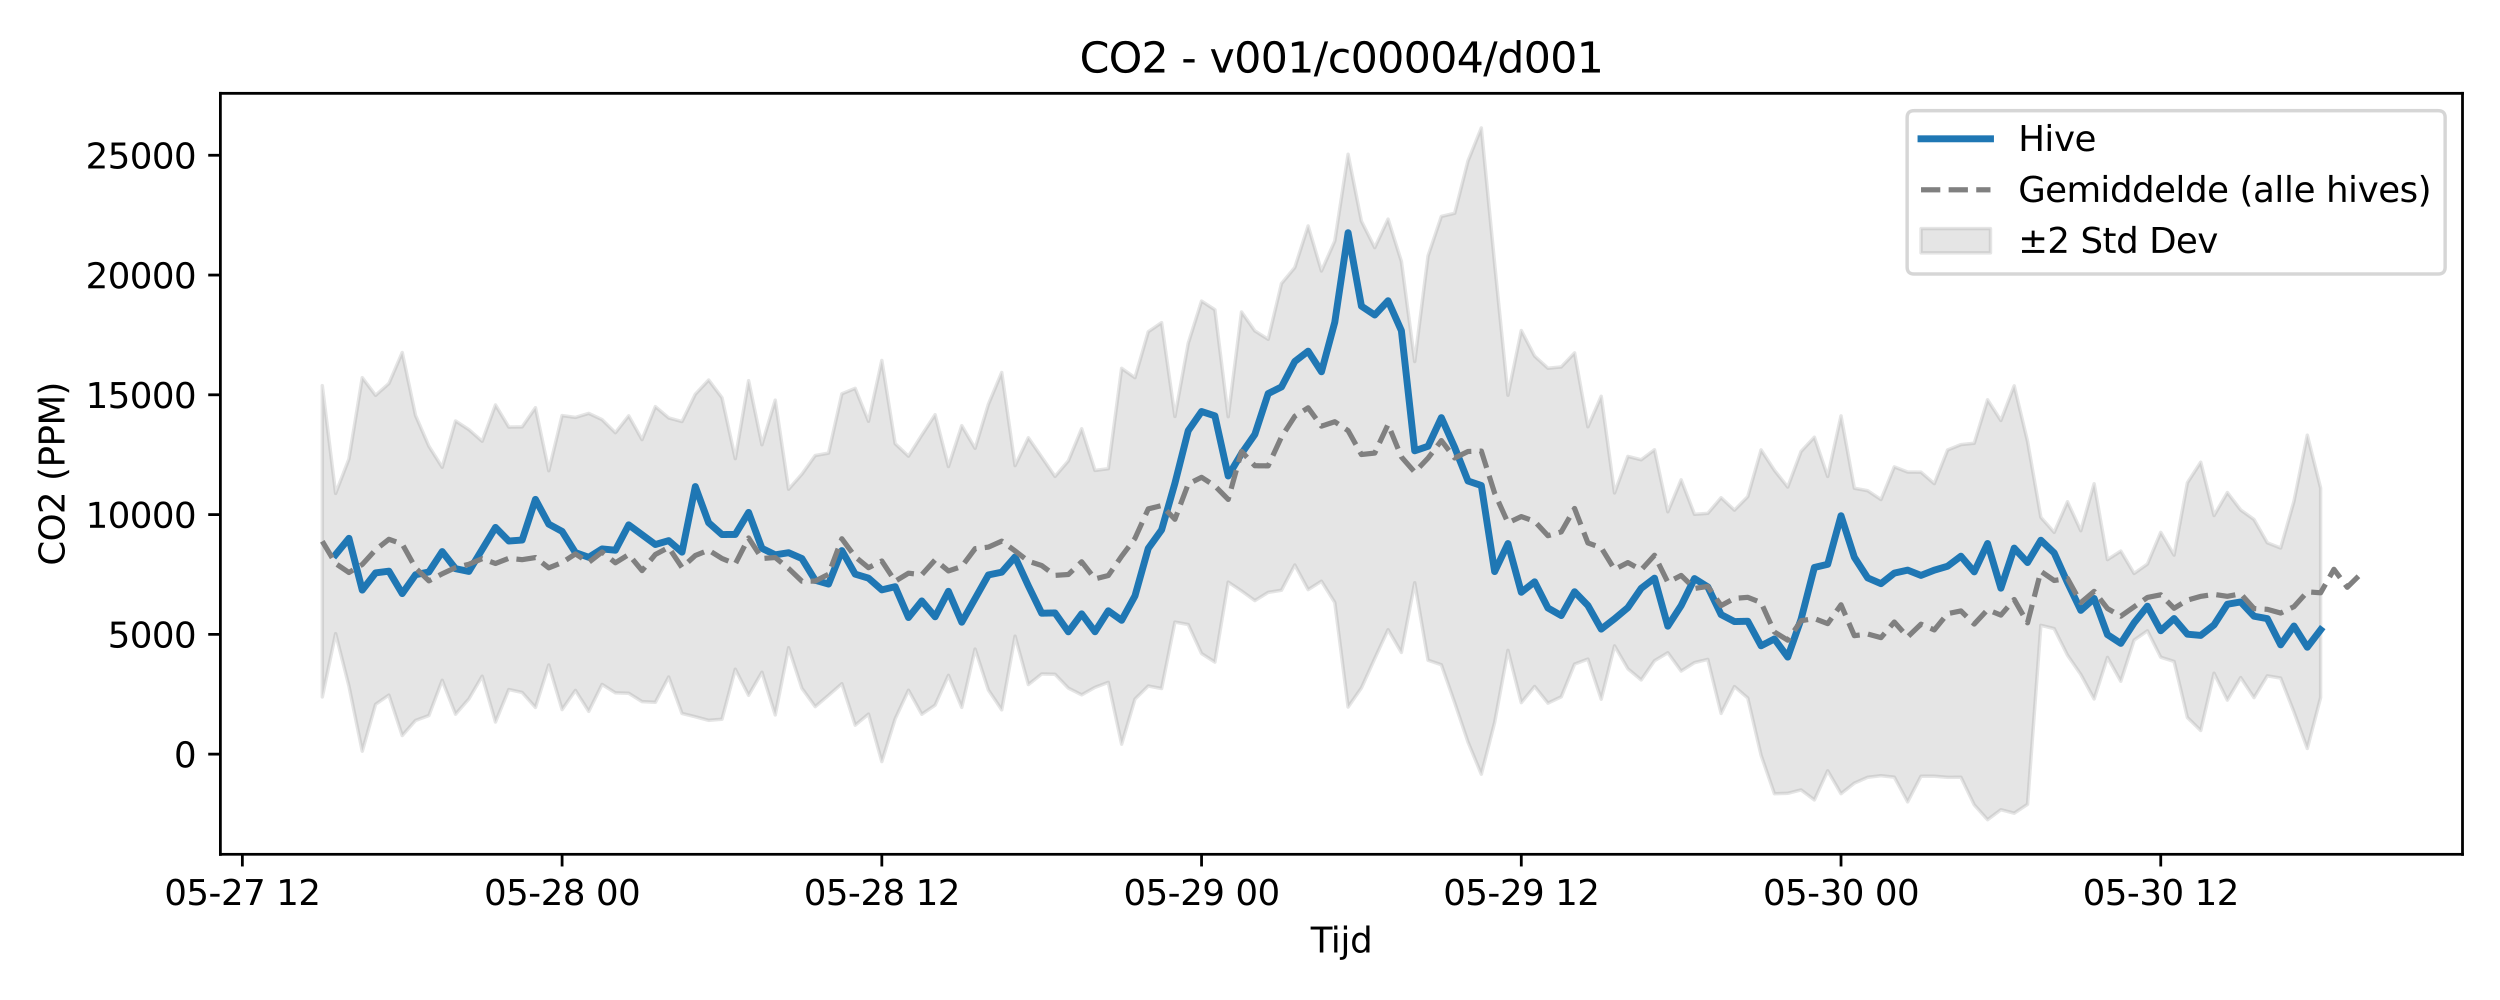 <?xml version="1.0" encoding="utf-8" standalone="no"?>
<!DOCTYPE svg PUBLIC "-//W3C//DTD SVG 1.1//EN"
  "http://www.w3.org/Graphics/SVG/1.1/DTD/svg11.dtd">
<svg xmlns:xlink="http://www.w3.org/1999/xlink" width="720pt" height="288pt" viewBox="0 0 720 288" xmlns="http://www.w3.org/2000/svg" version="1.1">
 <defs>
  <style type="text/css">*{stroke-linejoin: round; stroke-linecap: butt}</style>
 </defs>
 <g id="figure_1">
  <g id="patch_1">
   <path d="M 0 288 
L 720 288 
L 720 0 
L 0 0 
z
" style="fill: #ffffff"/>
  </g>
  <g id="axes_1">
   <g id="patch_2">
    <path d="M 63.47 246.04 
L 709.2 246.04 
L 709.2 26.88 
L 63.47 26.88 
z
" style="fill: #ffffff"/>
   </g>
   <g id="FillBetweenPolyCollection_1">
    <defs>
     <path id="mbda0137ec2" d="M 92.821 -176.941 
L 92.821 -87.275 
L 96.658 -105.51 
L 100.495 -90.403 
L 104.332 -71.643 
L 108.168 -85.163 
L 112.005 -87.814 
L 115.842 -76.16 
L 119.679 -80.512 
L 123.516 -81.92 
L 127.352 -92.075 
L 131.189 -82.303 
L 135.026 -86.691 
L 138.863 -93.255 
L 142.699 -80.054 
L 146.536 -89.413 
L 150.373 -88.574 
L 154.21 -84.257 
L 158.047 -96.491 
L 161.883 -83.636 
L 165.72 -89.158 
L 169.557 -83.122 
L 173.394 -90.887 
L 177.231 -88.459 
L 181.067 -88.336 
L 184.904 -85.933 
L 188.741 -85.735 
L 192.578 -93.025 
L 196.414 -82.522 
L 200.251 -81.572 
L 204.088 -80.542 
L 207.925 -80.86 
L 211.762 -95.266 
L 215.598 -87.75 
L 219.435 -94.392 
L 223.272 -82.097 
L 227.109 -101.468 
L 230.945 -89.774 
L 234.782 -84.482 
L 238.619 -87.746 
L 242.456 -91.086 
L 246.293 -79.145 
L 250.129 -82.337 
L 253.966 -68.655 
L 257.803 -80.962 
L 261.64 -89.22 
L 265.476 -82.293 
L 269.313 -84.921 
L 273.15 -93.505 
L 276.987 -84.273 
L 280.824 -101.074 
L 284.66 -89.276 
L 288.497 -83.564 
L 292.334 -104.78 
L 296.171 -90.838 
L 300.007 -93.892 
L 303.844 -93.806 
L 307.681 -89.826 
L 311.518 -87.878 
L 315.355 -90.039 
L 319.191 -91.478 
L 323.028 -73.668 
L 326.865 -86.646 
L 330.702 -90.429 
L 334.538 -89.703 
L 338.375 -108.83 
L 342.212 -108.127 
L 346.049 -99.779 
L 349.886 -97.308 
L 353.722 -120.349 
L 357.559 -117.797 
L 361.396 -115.026 
L 365.233 -117.391 
L 369.069 -118.006 
L 372.906 -125.286 
L 376.743 -118.177 
L 380.58 -120.606 
L 384.417 -114.481 
L 388.253 -84.374 
L 392.09 -89.886 
L 395.927 -98.35 
L 399.764 -106.651 
L 403.601 -100.09 
L 407.437 -120.166 
L 411.274 -97.854 
L 415.111 -96.553 
L 418.948 -85.632 
L 422.784 -74.285 
L 426.621 -65.027 
L 430.458 -79.937 
L 434.295 -100.691 
L 438.132 -85.635 
L 441.968 -90.291 
L 445.805 -85.49 
L 449.642 -87.32 
L 453.479 -96.737 
L 457.315 -98.18 
L 461.152 -86.622 
L 464.989 -101.986 
L 468.826 -95.393 
L 472.663 -92.169 
L 476.499 -97.705 
L 480.336 -100.004 
L 484.173 -94.734 
L 488.01 -97.163 
L 491.846 -98.092 
L 495.683 -82.525 
L 499.52 -90.267 
L 503.357 -86.967 
L 507.194 -70.481 
L 511.03 -59.406 
L 514.867 -59.525 
L 518.704 -60.497 
L 522.541 -57.615 
L 526.377 -66.007 
L 530.214 -59.417 
L 534.051 -62.459 
L 537.888 -64.135 
L 541.725 -64.594 
L 545.561 -64.177 
L 549.398 -57.051 
L 553.235 -64.443 
L 557.072 -64.452 
L 560.908 -64.127 
L 564.745 -64.149 
L 568.582 -56.203 
L 572.419 -51.922 
L 576.256 -54.794 
L 580.092 -53.799 
L 583.929 -56.361 
L 587.766 -107.906 
L 591.603 -106.959 
L 595.439 -99.304 
L 599.276 -93.74 
L 603.113 -86.692 
L 606.95 -98.661 
L 610.787 -91.793 
L 614.623 -103.652 
L 618.46 -106.322 
L 622.297 -98.715 
L 626.134 -97.503 
L 629.971 -81.356 
L 633.807 -77.61 
L 637.644 -94.112 
L 641.481 -86.357 
L 645.318 -92.85 
L 649.154 -87.078 
L 652.991 -93.35 
L 656.828 -92.723 
L 660.665 -82.933 
L 664.502 -72.431 
L 668.338 -87.108 
L 668.338 -147.447 
L 668.338 -147.447 
L 664.502 -162.676 
L 660.665 -143.643 
L 656.828 -130.168 
L 652.991 -131.678 
L 649.154 -138.391 
L 645.318 -141.133 
L 641.481 -146.148 
L 637.644 -139.531 
L 633.807 -154.888 
L 629.971 -148.974 
L 626.134 -128.125 
L 622.297 -134.684 
L 618.46 -125.558 
L 614.623 -122.845 
L 610.787 -129.293 
L 606.95 -126.823 
L 603.113 -148.682 
L 599.276 -135.148 
L 595.439 -143.497 
L 591.603 -134.683 
L 587.766 -139.021 
L 583.929 -160.903 
L 580.092 -176.876 
L 576.256 -166.902 
L 572.419 -172.873 
L 568.582 -160.347 
L 564.745 -159.955 
L 560.908 -158.41 
L 557.072 -148.711 
L 553.235 -152.026 
L 549.398 -152.055 
L 545.561 -153.537 
L 541.725 -144.127 
L 537.888 -146.681 
L 534.051 -147.389 
L 530.214 -168.235 
L 526.377 -150.776 
L 522.541 -162.093 
L 518.704 -157.973 
L 514.867 -147.731 
L 511.03 -152.562 
L 507.194 -158.439 
L 503.357 -144.974 
L 499.52 -141.083 
L 495.683 -144.662 
L 491.846 -140.156 
L 488.01 -139.879 
L 484.173 -149.811 
L 480.336 -140.603 
L 476.499 -158.47 
L 472.663 -155.591 
L 468.826 -156.562 
L 464.989 -146.027 
L 461.152 -173.881 
L 457.315 -165.091 
L 453.479 -186.372 
L 449.642 -182.324 
L 445.805 -181.946 
L 441.968 -185.448 
L 438.132 -192.817 
L 434.295 -174.161 
L 430.458 -211.994 
L 426.621 -251.158 
L 422.784 -241.659 
L 418.948 -226.576 
L 415.111 -225.674 
L 411.274 -214.27 
L 407.437 -183.875 
L 403.601 -212.72 
L 399.764 -224.896 
L 395.927 -216.681 
L 392.09 -224.309 
L 388.253 -243.581 
L 384.417 -218.604 
L 380.58 -209.944 
L 376.743 -222.93 
L 372.906 -210.961 
L 369.069 -206.342 
L 365.233 -190.277 
L 361.396 -192.708 
L 357.559 -198.16 
L 353.722 -167.988 
L 349.886 -198.791 
L 346.049 -201.286 
L 342.212 -189.135 
L 338.375 -168.059 
L 334.538 -195.089 
L 330.702 -192.456 
L 326.865 -179.232 
L 323.028 -181.929 
L 319.191 -153.019 
L 315.355 -152.514 
L 311.518 -164.525 
L 307.681 -155.266 
L 303.844 -150.782 
L 300.007 -156.369 
L 296.171 -161.914 
L 292.334 -153.906 
L 288.497 -180.736 
L 284.66 -171.581 
L 280.824 -158.885 
L 276.987 -165.414 
L 273.15 -153.637 
L 269.313 -168.578 
L 265.476 -162.686 
L 261.64 -156.619 
L 257.803 -160.232 
L 253.966 -184.198 
L 250.129 -166.667 
L 246.293 -176.168 
L 242.456 -174.583 
L 238.619 -157.499 
L 234.782 -156.815 
L 230.945 -151.448 
L 227.109 -147.101 
L 223.272 -172.763 
L 219.435 -159.914 
L 215.598 -178.372 
L 211.762 -155.908 
L 207.925 -173.463 
L 204.088 -178.563 
L 200.251 -174.466 
L 196.414 -166.594 
L 192.578 -167.642 
L 188.741 -170.896 
L 184.904 -161.393 
L 181.067 -168.244 
L 177.231 -163.375 
L 173.394 -167.155 
L 169.557 -168.951 
L 165.72 -167.784 
L 161.883 -168.322 
L 158.047 -152.422 
L 154.21 -170.592 
L 150.373 -165.057 
L 146.536 -165.006 
L 142.699 -171.385 
L 138.863 -160.921 
L 135.026 -164.283 
L 131.189 -166.768 
L 127.352 -153.421 
L 123.516 -159.505 
L 119.679 -168.348 
L 115.842 -186.48 
L 112.005 -177.559 
L 108.168 -174.149 
L 104.332 -179.235 
L 100.495 -155.828 
L 96.658 -145.895 
L 92.821 -176.941 
z
" style="stroke: #808080; stroke-opacity: 0.2"/>
    </defs>
    <g clip-path="url(#pc510d9b8bc)">
     <use xlink:href="#mbda0137ec2" x="0" y="288" style="fill: #808080; fill-opacity: 0.2; stroke: #808080; stroke-opacity: 0.2"/>
    </g>
   </g>
   <g id="matplotlib.axis_1">
    <g id="xtick_1">
     <g id="line2d_1">
      <defs>
       <path id="m1e2cf3f520" d="M 0 0 
L 0 3.5 
" style="stroke: #000000; stroke-width: 0.8"/>
      </defs>
      <g>
       <use xlink:href="#m1e2cf3f520" x="69.801" y="246.04" style="stroke: #000000; stroke-width: 0.8"/>
      </g>
     </g>
     <g id="text_1">
      <!-- 05-27 12 -->
      <g transform="translate(47.32 260.638) scale(0.1 -0.1)">
       <defs>
        <path id="DejaVuSans-30" d="M 2034 4250 
Q 1547 4250 1301 3770 
Q 1056 3291 1056 2328 
Q 1056 1369 1301 889 
Q 1547 409 2034 409 
Q 2525 409 2770 889 
Q 3016 1369 3016 2328 
Q 3016 3291 2770 3770 
Q 2525 4250 2034 4250 
z
M 2034 4750 
Q 2819 4750 3233 4129 
Q 3647 3509 3647 2328 
Q 3647 1150 3233 529 
Q 2819 -91 2034 -91 
Q 1250 -91 836 529 
Q 422 1150 422 2328 
Q 422 3509 836 4129 
Q 1250 4750 2034 4750 
z
" transform="scale(0.016)"/>
        <path id="DejaVuSans-35" d="M 691 4666 
L 3169 4666 
L 3169 4134 
L 1269 4134 
L 1269 2991 
Q 1406 3038 1543 3061 
Q 1681 3084 1819 3084 
Q 2600 3084 3056 2656 
Q 3513 2228 3513 1497 
Q 3513 744 3044 326 
Q 2575 -91 1722 -91 
Q 1428 -91 1123 -41 
Q 819 9 494 109 
L 494 744 
Q 775 591 1075 516 
Q 1375 441 1709 441 
Q 2250 441 2565 725 
Q 2881 1009 2881 1497 
Q 2881 1984 2565 2268 
Q 2250 2553 1709 2553 
Q 1456 2553 1204 2497 
Q 953 2441 691 2322 
L 691 4666 
z
" transform="scale(0.016)"/>
        <path id="DejaVuSans-2d" d="M 313 2009 
L 1997 2009 
L 1997 1497 
L 313 1497 
L 313 2009 
z
" transform="scale(0.016)"/>
        <path id="DejaVuSans-32" d="M 1228 531 
L 3431 531 
L 3431 0 
L 469 0 
L 469 531 
Q 828 903 1448 1529 
Q 2069 2156 2228 2338 
Q 2531 2678 2651 2914 
Q 2772 3150 2772 3378 
Q 2772 3750 2511 3984 
Q 2250 4219 1831 4219 
Q 1534 4219 1204 4116 
Q 875 4013 500 3803 
L 500 4441 
Q 881 4594 1212 4672 
Q 1544 4750 1819 4750 
Q 2544 4750 2975 4387 
Q 3406 4025 3406 3419 
Q 3406 3131 3298 2873 
Q 3191 2616 2906 2266 
Q 2828 2175 2409 1742 
Q 1991 1309 1228 531 
z
" transform="scale(0.016)"/>
        <path id="DejaVuSans-37" d="M 525 4666 
L 3525 4666 
L 3525 4397 
L 1831 0 
L 1172 0 
L 2766 4134 
L 525 4134 
L 525 4666 
z
" transform="scale(0.016)"/>
        <path id="DejaVuSans-20" transform="scale(0.016)"/>
        <path id="DejaVuSans-31" d="M 794 531 
L 1825 531 
L 1825 4091 
L 703 3866 
L 703 4441 
L 1819 4666 
L 2450 4666 
L 2450 531 
L 3481 531 
L 3481 0 
L 794 0 
L 794 531 
z
" transform="scale(0.016)"/>
       </defs>
       <use xlink:href="#DejaVuSans-30"/>
       <use xlink:href="#DejaVuSans-35" transform="translate(63.623 0)"/>
       <use xlink:href="#DejaVuSans-2d" transform="translate(127.246 0)"/>
       <use xlink:href="#DejaVuSans-32" transform="translate(163.33 0)"/>
       <use xlink:href="#DejaVuSans-37" transform="translate(226.953 0)"/>
       <use xlink:href="#DejaVuSans-20" transform="translate(290.576 0)"/>
       <use xlink:href="#DejaVuSans-31" transform="translate(322.363 0)"/>
       <use xlink:href="#DejaVuSans-32" transform="translate(385.986 0)"/>
      </g>
     </g>
    </g>
    <g id="xtick_2">
     <g id="line2d_2">
      <g>
       <use xlink:href="#m1e2cf3f520" x="161.883" y="246.04" style="stroke: #000000; stroke-width: 0.8"/>
      </g>
     </g>
     <g id="text_2">
      <!-- 05-28 00 -->
      <g transform="translate(139.403 260.638) scale(0.1 -0.1)">
       <defs>
        <path id="DejaVuSans-38" d="M 2034 2216 
Q 1584 2216 1326 1975 
Q 1069 1734 1069 1313 
Q 1069 891 1326 650 
Q 1584 409 2034 409 
Q 2484 409 2743 651 
Q 3003 894 3003 1313 
Q 3003 1734 2745 1975 
Q 2488 2216 2034 2216 
z
M 1403 2484 
Q 997 2584 770 2862 
Q 544 3141 544 3541 
Q 544 4100 942 4425 
Q 1341 4750 2034 4750 
Q 2731 4750 3128 4425 
Q 3525 4100 3525 3541 
Q 3525 3141 3298 2862 
Q 3072 2584 2669 2484 
Q 3125 2378 3379 2068 
Q 3634 1759 3634 1313 
Q 3634 634 3220 271 
Q 2806 -91 2034 -91 
Q 1263 -91 848 271 
Q 434 634 434 1313 
Q 434 1759 690 2068 
Q 947 2378 1403 2484 
z
M 1172 3481 
Q 1172 3119 1398 2916 
Q 1625 2713 2034 2713 
Q 2441 2713 2670 2916 
Q 2900 3119 2900 3481 
Q 2900 3844 2670 4047 
Q 2441 4250 2034 4250 
Q 1625 4250 1398 4047 
Q 1172 3844 1172 3481 
z
" transform="scale(0.016)"/>
       </defs>
       <use xlink:href="#DejaVuSans-30"/>
       <use xlink:href="#DejaVuSans-35" transform="translate(63.623 0)"/>
       <use xlink:href="#DejaVuSans-2d" transform="translate(127.246 0)"/>
       <use xlink:href="#DejaVuSans-32" transform="translate(163.33 0)"/>
       <use xlink:href="#DejaVuSans-38" transform="translate(226.953 0)"/>
       <use xlink:href="#DejaVuSans-20" transform="translate(290.576 0)"/>
       <use xlink:href="#DejaVuSans-30" transform="translate(322.363 0)"/>
       <use xlink:href="#DejaVuSans-30" transform="translate(385.986 0)"/>
      </g>
     </g>
    </g>
    <g id="xtick_3">
     <g id="line2d_3">
      <g>
       <use xlink:href="#m1e2cf3f520" x="253.966" y="246.04" style="stroke: #000000; stroke-width: 0.8"/>
      </g>
     </g>
     <g id="text_3">
      <!-- 05-28 12 -->
      <g transform="translate(231.486 260.638) scale(0.1 -0.1)">
       <use xlink:href="#DejaVuSans-30"/>
       <use xlink:href="#DejaVuSans-35" transform="translate(63.623 0)"/>
       <use xlink:href="#DejaVuSans-2d" transform="translate(127.246 0)"/>
       <use xlink:href="#DejaVuSans-32" transform="translate(163.33 0)"/>
       <use xlink:href="#DejaVuSans-38" transform="translate(226.953 0)"/>
       <use xlink:href="#DejaVuSans-20" transform="translate(290.576 0)"/>
       <use xlink:href="#DejaVuSans-31" transform="translate(322.363 0)"/>
       <use xlink:href="#DejaVuSans-32" transform="translate(385.986 0)"/>
      </g>
     </g>
    </g>
    <g id="xtick_4">
     <g id="line2d_4">
      <g>
       <use xlink:href="#m1e2cf3f520" x="346.049" y="246.04" style="stroke: #000000; stroke-width: 0.8"/>
      </g>
     </g>
     <g id="text_4">
      <!-- 05-29 00 -->
      <g transform="translate(323.568 260.638) scale(0.1 -0.1)">
       <defs>
        <path id="DejaVuSans-39" d="M 703 97 
L 703 672 
Q 941 559 1184 500 
Q 1428 441 1663 441 
Q 2288 441 2617 861 
Q 2947 1281 2994 2138 
Q 2813 1869 2534 1725 
Q 2256 1581 1919 1581 
Q 1219 1581 811 2004 
Q 403 2428 403 3163 
Q 403 3881 828 4315 
Q 1253 4750 1959 4750 
Q 2769 4750 3195 4129 
Q 3622 3509 3622 2328 
Q 3622 1225 3098 567 
Q 2575 -91 1691 -91 
Q 1453 -91 1209 -44 
Q 966 3 703 97 
z
M 1959 2075 
Q 2384 2075 2632 2365 
Q 2881 2656 2881 3163 
Q 2881 3666 2632 3958 
Q 2384 4250 1959 4250 
Q 1534 4250 1286 3958 
Q 1038 3666 1038 3163 
Q 1038 2656 1286 2365 
Q 1534 2075 1959 2075 
z
" transform="scale(0.016)"/>
       </defs>
       <use xlink:href="#DejaVuSans-30"/>
       <use xlink:href="#DejaVuSans-35" transform="translate(63.623 0)"/>
       <use xlink:href="#DejaVuSans-2d" transform="translate(127.246 0)"/>
       <use xlink:href="#DejaVuSans-32" transform="translate(163.33 0)"/>
       <use xlink:href="#DejaVuSans-39" transform="translate(226.953 0)"/>
       <use xlink:href="#DejaVuSans-20" transform="translate(290.576 0)"/>
       <use xlink:href="#DejaVuSans-30" transform="translate(322.363 0)"/>
       <use xlink:href="#DejaVuSans-30" transform="translate(385.986 0)"/>
      </g>
     </g>
    </g>
    <g id="xtick_5">
     <g id="line2d_5">
      <g>
       <use xlink:href="#m1e2cf3f520" x="438.132" y="246.04" style="stroke: #000000; stroke-width: 0.8"/>
      </g>
     </g>
     <g id="text_5">
      <!-- 05-29 12 -->
      <g transform="translate(415.651 260.638) scale(0.1 -0.1)">
       <use xlink:href="#DejaVuSans-30"/>
       <use xlink:href="#DejaVuSans-35" transform="translate(63.623 0)"/>
       <use xlink:href="#DejaVuSans-2d" transform="translate(127.246 0)"/>
       <use xlink:href="#DejaVuSans-32" transform="translate(163.33 0)"/>
       <use xlink:href="#DejaVuSans-39" transform="translate(226.953 0)"/>
       <use xlink:href="#DejaVuSans-20" transform="translate(290.576 0)"/>
       <use xlink:href="#DejaVuSans-31" transform="translate(322.363 0)"/>
       <use xlink:href="#DejaVuSans-32" transform="translate(385.986 0)"/>
      </g>
     </g>
    </g>
    <g id="xtick_6">
     <g id="line2d_6">
      <g>
       <use xlink:href="#m1e2cf3f520" x="530.214" y="246.04" style="stroke: #000000; stroke-width: 0.8"/>
      </g>
     </g>
     <g id="text_6">
      <!-- 05-30 00 -->
      <g transform="translate(507.734 260.638) scale(0.1 -0.1)">
       <defs>
        <path id="DejaVuSans-33" d="M 2597 2516 
Q 3050 2419 3304 2112 
Q 3559 1806 3559 1356 
Q 3559 666 3084 287 
Q 2609 -91 1734 -91 
Q 1441 -91 1130 -33 
Q 819 25 488 141 
L 488 750 
Q 750 597 1062 519 
Q 1375 441 1716 441 
Q 2309 441 2620 675 
Q 2931 909 2931 1356 
Q 2931 1769 2642 2001 
Q 2353 2234 1838 2234 
L 1294 2234 
L 1294 2753 
L 1863 2753 
Q 2328 2753 2575 2939 
Q 2822 3125 2822 3475 
Q 2822 3834 2567 4026 
Q 2313 4219 1838 4219 
Q 1578 4219 1281 4162 
Q 984 4106 628 3988 
L 628 4550 
Q 988 4650 1302 4700 
Q 1616 4750 1894 4750 
Q 2613 4750 3031 4423 
Q 3450 4097 3450 3541 
Q 3450 3153 3228 2886 
Q 3006 2619 2597 2516 
z
" transform="scale(0.016)"/>
       </defs>
       <use xlink:href="#DejaVuSans-30"/>
       <use xlink:href="#DejaVuSans-35" transform="translate(63.623 0)"/>
       <use xlink:href="#DejaVuSans-2d" transform="translate(127.246 0)"/>
       <use xlink:href="#DejaVuSans-33" transform="translate(163.33 0)"/>
       <use xlink:href="#DejaVuSans-30" transform="translate(226.953 0)"/>
       <use xlink:href="#DejaVuSans-20" transform="translate(290.576 0)"/>
       <use xlink:href="#DejaVuSans-30" transform="translate(322.363 0)"/>
       <use xlink:href="#DejaVuSans-30" transform="translate(385.986 0)"/>
      </g>
     </g>
    </g>
    <g id="xtick_7">
     <g id="line2d_7">
      <g>
       <use xlink:href="#m1e2cf3f520" x="622.297" y="246.04" style="stroke: #000000; stroke-width: 0.8"/>
      </g>
     </g>
     <g id="text_7">
      <!-- 05-30 12 -->
      <g transform="translate(599.816 260.638) scale(0.1 -0.1)">
       <use xlink:href="#DejaVuSans-30"/>
       <use xlink:href="#DejaVuSans-35" transform="translate(63.623 0)"/>
       <use xlink:href="#DejaVuSans-2d" transform="translate(127.246 0)"/>
       <use xlink:href="#DejaVuSans-33" transform="translate(163.33 0)"/>
       <use xlink:href="#DejaVuSans-30" transform="translate(226.953 0)"/>
       <use xlink:href="#DejaVuSans-20" transform="translate(290.576 0)"/>
       <use xlink:href="#DejaVuSans-31" transform="translate(322.363 0)"/>
       <use xlink:href="#DejaVuSans-32" transform="translate(385.986 0)"/>
      </g>
     </g>
    </g>
    <g id="text_8">
     <!-- Tijd -->
     <g transform="translate(377.485 274.317) scale(0.1 -0.1)">
      <defs>
       <path id="DejaVuSans-54" d="M -19 4666 
L 3928 4666 
L 3928 4134 
L 2272 4134 
L 2272 0 
L 1638 0 
L 1638 4134 
L -19 4134 
L -19 4666 
z
" transform="scale(0.016)"/>
       <path id="DejaVuSans-69" d="M 603 3500 
L 1178 3500 
L 1178 0 
L 603 0 
L 603 3500 
z
M 603 4863 
L 1178 4863 
L 1178 4134 
L 603 4134 
L 603 4863 
z
" transform="scale(0.016)"/>
       <path id="DejaVuSans-6a" d="M 603 3500 
L 1178 3500 
L 1178 -63 
Q 1178 -731 923 -1031 
Q 669 -1331 103 -1331 
L -116 -1331 
L -116 -844 
L 38 -844 
Q 366 -844 484 -692 
Q 603 -541 603 -63 
L 603 3500 
z
M 603 4863 
L 1178 4863 
L 1178 4134 
L 603 4134 
L 603 4863 
z
" transform="scale(0.016)"/>
       <path id="DejaVuSans-64" d="M 2906 2969 
L 2906 4863 
L 3481 4863 
L 3481 0 
L 2906 0 
L 2906 525 
Q 2725 213 2448 61 
Q 2172 -91 1784 -91 
Q 1150 -91 751 415 
Q 353 922 353 1747 
Q 353 2572 751 3078 
Q 1150 3584 1784 3584 
Q 2172 3584 2448 3432 
Q 2725 3281 2906 2969 
z
M 947 1747 
Q 947 1113 1208 752 
Q 1469 391 1925 391 
Q 2381 391 2643 752 
Q 2906 1113 2906 1747 
Q 2906 2381 2643 2742 
Q 2381 3103 1925 3103 
Q 1469 3103 1208 2742 
Q 947 2381 947 1747 
z
" transform="scale(0.016)"/>
      </defs>
      <use xlink:href="#DejaVuSans-54"/>
      <use xlink:href="#DejaVuSans-69" transform="translate(57.959 0)"/>
      <use xlink:href="#DejaVuSans-6a" transform="translate(85.742 0)"/>
      <use xlink:href="#DejaVuSans-64" transform="translate(113.525 0)"/>
     </g>
    </g>
   </g>
   <g id="matplotlib.axis_2">
    <g id="ytick_1">
     <g id="line2d_8">
      <defs>
       <path id="m8be0b69126" d="M 0 0 
L -3.5 0 
" style="stroke: #000000; stroke-width: 0.8"/>
      </defs>
      <g>
       <use xlink:href="#m8be0b69126" x="63.47" y="217.188" style="stroke: #000000; stroke-width: 0.8"/>
      </g>
     </g>
     <g id="text_9">
      <!-- 0 -->
      <g transform="translate(50.108 220.987) scale(0.1 -0.1)">
       <use xlink:href="#DejaVuSans-30"/>
      </g>
     </g>
    </g>
    <g id="ytick_2">
     <g id="line2d_9">
      <g>
       <use xlink:href="#m8be0b69126" x="63.47" y="182.695" style="stroke: #000000; stroke-width: 0.8"/>
      </g>
     </g>
     <g id="text_10">
      <!-- 5000 -->
      <g transform="translate(31.02 186.494) scale(0.1 -0.1)">
       <use xlink:href="#DejaVuSans-35"/>
       <use xlink:href="#DejaVuSans-30" transform="translate(63.623 0)"/>
       <use xlink:href="#DejaVuSans-30" transform="translate(127.246 0)"/>
       <use xlink:href="#DejaVuSans-30" transform="translate(190.869 0)"/>
      </g>
     </g>
    </g>
    <g id="ytick_3">
     <g id="line2d_10">
      <g>
       <use xlink:href="#m8be0b69126" x="63.47" y="148.202" style="stroke: #000000; stroke-width: 0.8"/>
      </g>
     </g>
     <g id="text_11">
      <!-- 10000 -->
      <g transform="translate(24.657 152.001) scale(0.1 -0.1)">
       <use xlink:href="#DejaVuSans-31"/>
       <use xlink:href="#DejaVuSans-30" transform="translate(63.623 0)"/>
       <use xlink:href="#DejaVuSans-30" transform="translate(127.246 0)"/>
       <use xlink:href="#DejaVuSans-30" transform="translate(190.869 0)"/>
       <use xlink:href="#DejaVuSans-30" transform="translate(254.492 0)"/>
      </g>
     </g>
    </g>
    <g id="ytick_4">
     <g id="line2d_11">
      <g>
       <use xlink:href="#m8be0b69126" x="63.47" y="113.708" style="stroke: #000000; stroke-width: 0.8"/>
      </g>
     </g>
     <g id="text_12">
      <!-- 15000 -->
      <g transform="translate(24.657 117.508) scale(0.1 -0.1)">
       <use xlink:href="#DejaVuSans-31"/>
       <use xlink:href="#DejaVuSans-35" transform="translate(63.623 0)"/>
       <use xlink:href="#DejaVuSans-30" transform="translate(127.246 0)"/>
       <use xlink:href="#DejaVuSans-30" transform="translate(190.869 0)"/>
       <use xlink:href="#DejaVuSans-30" transform="translate(254.492 0)"/>
      </g>
     </g>
    </g>
    <g id="ytick_5">
     <g id="line2d_12">
      <g>
       <use xlink:href="#m8be0b69126" x="63.47" y="79.215" style="stroke: #000000; stroke-width: 0.8"/>
      </g>
     </g>
     <g id="text_13">
      <!-- 20000 -->
      <g transform="translate(24.657 83.014) scale(0.1 -0.1)">
       <use xlink:href="#DejaVuSans-32"/>
       <use xlink:href="#DejaVuSans-30" transform="translate(63.623 0)"/>
       <use xlink:href="#DejaVuSans-30" transform="translate(127.246 0)"/>
       <use xlink:href="#DejaVuSans-30" transform="translate(190.869 0)"/>
       <use xlink:href="#DejaVuSans-30" transform="translate(254.492 0)"/>
      </g>
     </g>
    </g>
    <g id="ytick_6">
     <g id="line2d_13">
      <g>
       <use xlink:href="#m8be0b69126" x="63.47" y="44.722" style="stroke: #000000; stroke-width: 0.8"/>
      </g>
     </g>
     <g id="text_14">
      <!-- 25000 -->
      <g transform="translate(24.657 48.521) scale(0.1 -0.1)">
       <use xlink:href="#DejaVuSans-32"/>
       <use xlink:href="#DejaVuSans-35" transform="translate(63.623 0)"/>
       <use xlink:href="#DejaVuSans-30" transform="translate(127.246 0)"/>
       <use xlink:href="#DejaVuSans-30" transform="translate(190.869 0)"/>
       <use xlink:href="#DejaVuSans-30" transform="translate(254.492 0)"/>
      </g>
     </g>
    </g>
    <g id="text_15">
     <!-- CO2 (PPM) -->
     <g transform="translate(18.578 162.903) rotate(-90) scale(0.1 -0.1)">
      <defs>
       <path id="DejaVuSans-43" d="M 4122 4306 
L 4122 3641 
Q 3803 3938 3442 4084 
Q 3081 4231 2675 4231 
Q 1875 4231 1450 3742 
Q 1025 3253 1025 2328 
Q 1025 1406 1450 917 
Q 1875 428 2675 428 
Q 3081 428 3442 575 
Q 3803 722 4122 1019 
L 4122 359 
Q 3791 134 3420 21 
Q 3050 -91 2638 -91 
Q 1578 -91 968 557 
Q 359 1206 359 2328 
Q 359 3453 968 4101 
Q 1578 4750 2638 4750 
Q 3056 4750 3426 4639 
Q 3797 4528 4122 4306 
z
" transform="scale(0.016)"/>
       <path id="DejaVuSans-4f" d="M 2522 4238 
Q 1834 4238 1429 3725 
Q 1025 3213 1025 2328 
Q 1025 1447 1429 934 
Q 1834 422 2522 422 
Q 3209 422 3611 934 
Q 4013 1447 4013 2328 
Q 4013 3213 3611 3725 
Q 3209 4238 2522 4238 
z
M 2522 4750 
Q 3503 4750 4090 4092 
Q 4678 3434 4678 2328 
Q 4678 1225 4090 567 
Q 3503 -91 2522 -91 
Q 1538 -91 948 565 
Q 359 1222 359 2328 
Q 359 3434 948 4092 
Q 1538 4750 2522 4750 
z
" transform="scale(0.016)"/>
       <path id="DejaVuSans-28" d="M 1984 4856 
Q 1566 4138 1362 3434 
Q 1159 2731 1159 2009 
Q 1159 1288 1364 580 
Q 1569 -128 1984 -844 
L 1484 -844 
Q 1016 -109 783 600 
Q 550 1309 550 2009 
Q 550 2706 781 3412 
Q 1013 4119 1484 4856 
L 1984 4856 
z
" transform="scale(0.016)"/>
       <path id="DejaVuSans-50" d="M 1259 4147 
L 1259 2394 
L 2053 2394 
Q 2494 2394 2734 2622 
Q 2975 2850 2975 3272 
Q 2975 3691 2734 3919 
Q 2494 4147 2053 4147 
L 1259 4147 
z
M 628 4666 
L 2053 4666 
Q 2838 4666 3239 4311 
Q 3641 3956 3641 3272 
Q 3641 2581 3239 2228 
Q 2838 1875 2053 1875 
L 1259 1875 
L 1259 0 
L 628 0 
L 628 4666 
z
" transform="scale(0.016)"/>
       <path id="DejaVuSans-4d" d="M 628 4666 
L 1569 4666 
L 2759 1491 
L 3956 4666 
L 4897 4666 
L 4897 0 
L 4281 0 
L 4281 4097 
L 3078 897 
L 2444 897 
L 1241 4097 
L 1241 0 
L 628 0 
L 628 4666 
z
" transform="scale(0.016)"/>
       <path id="DejaVuSans-29" d="M 513 4856 
L 1013 4856 
Q 1481 4119 1714 3412 
Q 1947 2706 1947 2009 
Q 1947 1309 1714 600 
Q 1481 -109 1013 -844 
L 513 -844 
Q 928 -128 1133 580 
Q 1338 1288 1338 2009 
Q 1338 2731 1133 3434 
Q 928 4138 513 4856 
z
" transform="scale(0.016)"/>
      </defs>
      <use xlink:href="#DejaVuSans-43"/>
      <use xlink:href="#DejaVuSans-4f" transform="translate(69.824 0)"/>
      <use xlink:href="#DejaVuSans-32" transform="translate(148.535 0)"/>
      <use xlink:href="#DejaVuSans-20" transform="translate(212.158 0)"/>
      <use xlink:href="#DejaVuSans-28" transform="translate(243.945 0)"/>
      <use xlink:href="#DejaVuSans-50" transform="translate(282.959 0)"/>
      <use xlink:href="#DejaVuSans-50" transform="translate(343.262 0)"/>
      <use xlink:href="#DejaVuSans-4d" transform="translate(403.564 0)"/>
      <use xlink:href="#DejaVuSans-29" transform="translate(489.844 0)"/>
     </g>
    </g>
   </g>
   <g id="line2d_14">
    <path d="M 96.658 159.715 
L 100.495 155.04 
L 104.332 169.942 
L 108.168 164.991 
L 112.005 164.498 
L 115.842 170.953 
L 119.679 165.517 
L 123.516 164.728 
L 127.352 158.86 
L 131.189 163.776 
L 135.026 164.572 
L 142.699 151.902 
L 146.536 155.815 
L 150.373 155.533 
L 154.21 143.828 
L 158.047 150.952 
L 161.883 153.047 
L 165.72 159.152 
L 169.557 160.504 
L 173.394 158.09 
L 177.231 158.462 
L 181.067 151.159 
L 188.741 156.82 
L 192.578 155.705 
L 196.414 159.021 
L 200.251 140.132 
L 204.088 150.547 
L 207.925 153.946 
L 211.762 153.916 
L 215.598 147.583 
L 219.435 157.917 
L 223.272 159.791 
L 227.109 159.18 
L 230.945 160.858 
L 234.782 167.108 
L 238.619 168.211 
L 242.456 158.581 
L 246.293 165.352 
L 250.129 166.508 
L 253.966 169.879 
L 257.803 168.969 
L 261.64 177.843 
L 265.476 173.071 
L 269.313 177.634 
L 273.15 170.303 
L 276.987 179.197 
L 284.66 165.584 
L 288.497 164.788 
L 292.334 160.394 
L 296.171 168.734 
L 300.007 176.606 
L 303.844 176.523 
L 307.681 181.961 
L 311.518 176.792 
L 315.355 181.941 
L 319.191 175.913 
L 323.028 178.645 
L 326.865 171.632 
L 330.702 157.938 
L 334.538 152.61 
L 338.375 139.19 
L 342.212 124.031 
L 346.049 118.519 
L 349.886 119.768 
L 353.722 137.081 
L 357.559 130.61 
L 361.396 125.105 
L 365.233 113.35 
L 369.069 111.432 
L 372.906 104.099 
L 376.743 101.144 
L 380.58 107.07 
L 384.417 92.796 
L 388.253 67.025 
L 392.09 88.163 
L 395.927 90.722 
L 399.764 86.617 
L 403.601 95.236 
L 407.437 129.83 
L 411.274 128.529 
L 415.111 120.29 
L 418.948 128.862 
L 422.784 138.53 
L 426.621 139.83 
L 430.458 164.616 
L 434.295 156.545 
L 438.132 170.572 
L 441.968 167.566 
L 445.805 175.106 
L 449.642 177.283 
L 453.479 170.424 
L 457.315 174.382 
L 461.152 181.182 
L 464.989 178.218 
L 468.826 175.003 
L 472.663 169.443 
L 476.499 166.515 
L 480.336 180.339 
L 484.173 174.403 
L 488.01 166.628 
L 491.846 169.035 
L 495.683 177.003 
L 499.52 179.011 
L 503.357 178.921 
L 507.194 185.992 
L 511.03 184.017 
L 514.867 189.242 
L 518.704 178.346 
L 522.541 163.427 
L 526.377 162.525 
L 530.214 148.537 
L 534.051 160.493 
L 537.888 166.432 
L 541.725 168.095 
L 545.561 165.053 
L 549.398 164.2 
L 553.235 165.717 
L 557.072 164.211 
L 560.908 163.075 
L 564.745 160.189 
L 568.582 164.696 
L 572.419 156.531 
L 576.256 169.394 
L 580.092 157.857 
L 583.929 162.008 
L 587.766 155.592 
L 591.603 159.242 
L 595.439 167.791 
L 599.276 175.782 
L 603.113 172.363 
L 606.95 182.78 
L 610.787 185.29 
L 614.623 179.356 
L 618.46 174.587 
L 622.297 181.653 
L 626.134 178.146 
L 629.971 182.647 
L 633.807 182.996 
L 637.644 179.977 
L 641.481 174.023 
L 645.318 173.359 
L 649.154 177.466 
L 652.991 178.169 
L 656.828 185.714 
L 660.665 180.296 
L 664.502 186.399 
L 668.338 181.389 
L 668.338 181.389 
" clip-path="url(#pc510d9b8bc)" style="fill: none; stroke: #1f77b4; stroke-width: 2; stroke-linecap: square"/>
   </g>
   <g id="line2d_15">
    <path d="M 92.821 155.892 
L 96.658 162.297 
L 100.495 164.884 
L 104.332 162.561 
L 108.168 158.344 
L 112.005 155.314 
L 115.842 156.68 
L 119.679 163.57 
L 123.516 167.287 
L 127.352 165.252 
L 131.189 163.464 
L 135.026 162.513 
L 138.863 160.912 
L 142.699 162.28 
L 146.536 160.79 
L 150.373 161.185 
L 154.21 160.575 
L 158.047 163.543 
L 161.883 162.021 
L 165.72 159.529 
L 169.557 161.963 
L 173.394 158.979 
L 177.231 162.083 
L 181.067 159.71 
L 184.904 164.337 
L 188.741 159.685 
L 192.578 157.666 
L 196.414 163.442 
L 200.251 159.981 
L 204.088 158.447 
L 207.925 160.839 
L 211.762 162.413 
L 215.598 154.939 
L 219.435 160.847 
L 223.272 160.57 
L 227.109 163.715 
L 230.945 167.389 
L 234.782 167.352 
L 238.619 165.377 
L 242.456 155.165 
L 246.293 160.344 
L 250.129 163.498 
L 253.966 161.573 
L 257.803 167.403 
L 261.64 165.08 
L 265.476 165.511 
L 269.313 161.25 
L 273.15 164.429 
L 276.987 163.156 
L 280.824 158.02 
L 284.66 157.572 
L 288.497 155.85 
L 292.334 158.657 
L 296.171 161.624 
L 300.007 162.87 
L 303.844 165.706 
L 307.681 165.454 
L 311.518 161.798 
L 315.355 166.723 
L 319.191 165.751 
L 323.028 160.202 
L 326.865 155.061 
L 330.702 146.557 
L 334.538 145.604 
L 338.375 149.556 
L 342.212 139.369 
L 346.049 137.468 
L 349.886 139.95 
L 353.722 143.831 
L 357.559 130.021 
L 361.396 134.133 
L 365.233 134.166 
L 369.069 125.826 
L 372.906 119.877 
L 376.743 117.446 
L 380.58 122.725 
L 384.417 121.458 
L 388.253 124.022 
L 392.09 130.902 
L 395.927 130.485 
L 399.764 122.226 
L 403.601 131.595 
L 407.437 135.98 
L 411.274 131.938 
L 415.111 126.886 
L 418.948 131.896 
L 422.784 130.028 
L 426.621 129.908 
L 430.458 142.035 
L 434.295 150.574 
L 438.132 148.774 
L 441.968 150.13 
L 445.805 154.282 
L 449.642 153.178 
L 453.479 146.445 
L 457.315 156.364 
L 461.152 157.748 
L 464.989 163.994 
L 468.826 162.023 
L 472.663 164.12 
L 476.499 159.912 
L 480.336 167.697 
L 484.173 165.727 
L 488.01 169.479 
L 491.846 168.876 
L 495.683 174.406 
L 499.52 172.325 
L 503.357 172.03 
L 507.194 173.54 
L 511.03 182.016 
L 514.867 184.372 
L 518.704 178.765 
L 522.541 178.146 
L 526.377 179.608 
L 530.214 174.174 
L 534.051 183.076 
L 537.888 182.592 
L 541.725 183.639 
L 545.561 179.143 
L 549.398 183.447 
L 553.235 179.766 
L 557.072 181.419 
L 560.908 176.732 
L 564.745 175.948 
L 568.582 179.725 
L 572.419 175.602 
L 576.256 177.152 
L 580.092 172.662 
L 583.929 179.368 
L 587.766 164.536 
L 591.603 167.179 
L 595.439 166.6 
L 599.276 173.556 
L 603.113 170.313 
L 606.95 175.258 
L 610.787 177.457 
L 618.46 172.06 
L 622.297 171.301 
L 626.134 175.186 
L 629.971 172.835 
L 633.807 171.751 
L 637.644 171.179 
L 641.481 171.747 
L 645.318 171.009 
L 649.154 175.265 
L 652.991 175.486 
L 656.828 176.554 
L 660.665 174.712 
L 664.502 170.446 
L 668.338 170.722 
L 672.175 163.965 
L 676.012 169.132 
L 679.849 165.345 
L 679.849 165.345 
" clip-path="url(#pc510d9b8bc)" style="fill: none; stroke-dasharray: 5.55,2.4; stroke-dashoffset: 0; stroke: #808080; stroke-width: 1.5"/>
   </g>
   <g id="patch_3">
    <path d="M 63.47 246.04 
L 63.47 26.88 
" style="fill: none; stroke: #000000; stroke-width: 0.8; stroke-linejoin: miter; stroke-linecap: square"/>
   </g>
   <g id="patch_4">
    <path d="M 709.2 246.04 
L 709.2 26.88 
" style="fill: none; stroke: #000000; stroke-width: 0.8; stroke-linejoin: miter; stroke-linecap: square"/>
   </g>
   <g id="patch_5">
    <path d="M 63.47 246.04 
L 709.2 246.04 
" style="fill: none; stroke: #000000; stroke-width: 0.8; stroke-linejoin: miter; stroke-linecap: square"/>
   </g>
   <g id="patch_6">
    <path d="M 63.47 26.88 
L 709.2 26.88 
" style="fill: none; stroke: #000000; stroke-width: 0.8; stroke-linejoin: miter; stroke-linecap: square"/>
   </g>
   <g id="text_16">
    <!-- CO2 - v001/c00004/d001 -->
    <g transform="translate(310.932 20.88) scale(0.12 -0.12)">
     <defs>
      <path id="DejaVuSans-76" d="M 191 3500 
L 800 3500 
L 1894 563 
L 2988 3500 
L 3597 3500 
L 2284 0 
L 1503 0 
L 191 3500 
z
" transform="scale(0.016)"/>
      <path id="DejaVuSans-2f" d="M 1625 4666 
L 2156 4666 
L 531 -594 
L 0 -594 
L 1625 4666 
z
" transform="scale(0.016)"/>
      <path id="DejaVuSans-63" d="M 3122 3366 
L 3122 2828 
Q 2878 2963 2633 3030 
Q 2388 3097 2138 3097 
Q 1578 3097 1268 2742 
Q 959 2388 959 1747 
Q 959 1106 1268 751 
Q 1578 397 2138 397 
Q 2388 397 2633 464 
Q 2878 531 3122 666 
L 3122 134 
Q 2881 22 2623 -34 
Q 2366 -91 2075 -91 
Q 1284 -91 818 406 
Q 353 903 353 1747 
Q 353 2603 823 3093 
Q 1294 3584 2113 3584 
Q 2378 3584 2631 3529 
Q 2884 3475 3122 3366 
z
" transform="scale(0.016)"/>
      <path id="DejaVuSans-34" d="M 2419 4116 
L 825 1625 
L 2419 1625 
L 2419 4116 
z
M 2253 4666 
L 3047 4666 
L 3047 1625 
L 3713 1625 
L 3713 1100 
L 3047 1100 
L 3047 0 
L 2419 0 
L 2419 1100 
L 313 1100 
L 313 1709 
L 2253 4666 
z
" transform="scale(0.016)"/>
     </defs>
     <use xlink:href="#DejaVuSans-43"/>
     <use xlink:href="#DejaVuSans-4f" transform="translate(69.824 0)"/>
     <use xlink:href="#DejaVuSans-32" transform="translate(148.535 0)"/>
     <use xlink:href="#DejaVuSans-20" transform="translate(212.158 0)"/>
     <use xlink:href="#DejaVuSans-2d" transform="translate(243.945 0)"/>
     <use xlink:href="#DejaVuSans-20" transform="translate(280.029 0)"/>
     <use xlink:href="#DejaVuSans-76" transform="translate(311.816 0)"/>
     <use xlink:href="#DejaVuSans-30" transform="translate(370.996 0)"/>
     <use xlink:href="#DejaVuSans-30" transform="translate(434.619 0)"/>
     <use xlink:href="#DejaVuSans-31" transform="translate(498.242 0)"/>
     <use xlink:href="#DejaVuSans-2f" transform="translate(561.865 0)"/>
     <use xlink:href="#DejaVuSans-63" transform="translate(595.557 0)"/>
     <use xlink:href="#DejaVuSans-30" transform="translate(650.537 0)"/>
     <use xlink:href="#DejaVuSans-30" transform="translate(714.16 0)"/>
     <use xlink:href="#DejaVuSans-30" transform="translate(777.783 0)"/>
     <use xlink:href="#DejaVuSans-30" transform="translate(841.406 0)"/>
     <use xlink:href="#DejaVuSans-34" transform="translate(905.029 0)"/>
     <use xlink:href="#DejaVuSans-2f" transform="translate(968.652 0)"/>
     <use xlink:href="#DejaVuSans-64" transform="translate(1002.344 0)"/>
     <use xlink:href="#DejaVuSans-30" transform="translate(1065.82 0)"/>
     <use xlink:href="#DejaVuSans-30" transform="translate(1129.443 0)"/>
     <use xlink:href="#DejaVuSans-31" transform="translate(1193.066 0)"/>
    </g>
   </g>
   <g id="legend_1">
    <g id="patch_7">
     <path d="M 551.256 78.914 
L 702.2 78.914 
Q 704.2 78.914 704.2 76.914 
L 704.2 33.88 
Q 704.2 31.88 702.2 31.88 
L 551.256 31.88 
Q 549.256 31.88 549.256 33.88 
L 549.256 76.914 
Q 549.256 78.914 551.256 78.914 
z
" style="fill: #ffffff; opacity: 0.8; stroke: #cccccc; stroke-linejoin: miter"/>
    </g>
    <g id="line2d_16">
     <path d="M 553.256 39.978 
L 563.256 39.978 
L 573.256 39.978 
" style="fill: none; stroke: #1f77b4; stroke-width: 2; stroke-linecap: square"/>
    </g>
    <g id="text_17">
     <!-- Hive -->
     <g transform="translate(581.256 43.478) scale(0.1 -0.1)">
      <defs>
       <path id="DejaVuSans-48" d="M 628 4666 
L 1259 4666 
L 1259 2753 
L 3553 2753 
L 3553 4666 
L 4184 4666 
L 4184 0 
L 3553 0 
L 3553 2222 
L 1259 2222 
L 1259 0 
L 628 0 
L 628 4666 
z
" transform="scale(0.016)"/>
       <path id="DejaVuSans-65" d="M 3597 1894 
L 3597 1613 
L 953 1613 
Q 991 1019 1311 708 
Q 1631 397 2203 397 
Q 2534 397 2845 478 
Q 3156 559 3463 722 
L 3463 178 
Q 3153 47 2828 -22 
Q 2503 -91 2169 -91 
Q 1331 -91 842 396 
Q 353 884 353 1716 
Q 353 2575 817 3079 
Q 1281 3584 2069 3584 
Q 2775 3584 3186 3129 
Q 3597 2675 3597 1894 
z
M 3022 2063 
Q 3016 2534 2758 2815 
Q 2500 3097 2075 3097 
Q 1594 3097 1305 2825 
Q 1016 2553 972 2059 
L 3022 2063 
z
" transform="scale(0.016)"/>
      </defs>
      <use xlink:href="#DejaVuSans-48"/>
      <use xlink:href="#DejaVuSans-69" transform="translate(75.195 0)"/>
      <use xlink:href="#DejaVuSans-76" transform="translate(102.979 0)"/>
      <use xlink:href="#DejaVuSans-65" transform="translate(162.158 0)"/>
     </g>
    </g>
    <g id="line2d_17">
     <path d="M 553.256 54.657 
L 563.256 54.657 
L 573.256 54.657 
" style="fill: none; stroke-dasharray: 5.55,2.4; stroke-dashoffset: 0; stroke: #808080; stroke-width: 1.5"/>
    </g>
    <g id="text_18">
     <!-- Gemiddelde (alle hives) -->
     <g transform="translate(581.256 58.157) scale(0.1 -0.1)">
      <defs>
       <path id="DejaVuSans-47" d="M 3809 666 
L 3809 1919 
L 2778 1919 
L 2778 2438 
L 4434 2438 
L 4434 434 
Q 4069 175 3628 42 
Q 3188 -91 2688 -91 
Q 1594 -91 976 548 
Q 359 1188 359 2328 
Q 359 3472 976 4111 
Q 1594 4750 2688 4750 
Q 3144 4750 3555 4637 
Q 3966 4525 4313 4306 
L 4313 3634 
Q 3963 3931 3569 4081 
Q 3175 4231 2741 4231 
Q 1884 4231 1454 3753 
Q 1025 3275 1025 2328 
Q 1025 1384 1454 906 
Q 1884 428 2741 428 
Q 3075 428 3337 486 
Q 3600 544 3809 666 
z
" transform="scale(0.016)"/>
       <path id="DejaVuSans-6d" d="M 3328 2828 
Q 3544 3216 3844 3400 
Q 4144 3584 4550 3584 
Q 5097 3584 5394 3201 
Q 5691 2819 5691 2113 
L 5691 0 
L 5113 0 
L 5113 2094 
Q 5113 2597 4934 2840 
Q 4756 3084 4391 3084 
Q 3944 3084 3684 2787 
Q 3425 2491 3425 1978 
L 3425 0 
L 2847 0 
L 2847 2094 
Q 2847 2600 2669 2842 
Q 2491 3084 2119 3084 
Q 1678 3084 1418 2786 
Q 1159 2488 1159 1978 
L 1159 0 
L 581 0 
L 581 3500 
L 1159 3500 
L 1159 2956 
Q 1356 3278 1631 3431 
Q 1906 3584 2284 3584 
Q 2666 3584 2933 3390 
Q 3200 3197 3328 2828 
z
" transform="scale(0.016)"/>
       <path id="DejaVuSans-6c" d="M 603 4863 
L 1178 4863 
L 1178 0 
L 603 0 
L 603 4863 
z
" transform="scale(0.016)"/>
       <path id="DejaVuSans-61" d="M 2194 1759 
Q 1497 1759 1228 1600 
Q 959 1441 959 1056 
Q 959 750 1161 570 
Q 1363 391 1709 391 
Q 2188 391 2477 730 
Q 2766 1069 2766 1631 
L 2766 1759 
L 2194 1759 
z
M 3341 1997 
L 3341 0 
L 2766 0 
L 2766 531 
Q 2569 213 2275 61 
Q 1981 -91 1556 -91 
Q 1019 -91 701 211 
Q 384 513 384 1019 
Q 384 1609 779 1909 
Q 1175 2209 1959 2209 
L 2766 2209 
L 2766 2266 
Q 2766 2663 2505 2880 
Q 2244 3097 1772 3097 
Q 1472 3097 1187 3025 
Q 903 2953 641 2809 
L 641 3341 
Q 956 3463 1253 3523 
Q 1550 3584 1831 3584 
Q 2591 3584 2966 3190 
Q 3341 2797 3341 1997 
z
" transform="scale(0.016)"/>
       <path id="DejaVuSans-68" d="M 3513 2113 
L 3513 0 
L 2938 0 
L 2938 2094 
Q 2938 2591 2744 2837 
Q 2550 3084 2163 3084 
Q 1697 3084 1428 2787 
Q 1159 2491 1159 1978 
L 1159 0 
L 581 0 
L 581 4863 
L 1159 4863 
L 1159 2956 
Q 1366 3272 1645 3428 
Q 1925 3584 2291 3584 
Q 2894 3584 3203 3211 
Q 3513 2838 3513 2113 
z
" transform="scale(0.016)"/>
       <path id="DejaVuSans-73" d="M 2834 3397 
L 2834 2853 
Q 2591 2978 2328 3040 
Q 2066 3103 1784 3103 
Q 1356 3103 1142 2972 
Q 928 2841 928 2578 
Q 928 2378 1081 2264 
Q 1234 2150 1697 2047 
L 1894 2003 
Q 2506 1872 2764 1633 
Q 3022 1394 3022 966 
Q 3022 478 2636 193 
Q 2250 -91 1575 -91 
Q 1294 -91 989 -36 
Q 684 19 347 128 
L 347 722 
Q 666 556 975 473 
Q 1284 391 1588 391 
Q 1994 391 2212 530 
Q 2431 669 2431 922 
Q 2431 1156 2273 1281 
Q 2116 1406 1581 1522 
L 1381 1569 
Q 847 1681 609 1914 
Q 372 2147 372 2553 
Q 372 3047 722 3315 
Q 1072 3584 1716 3584 
Q 2034 3584 2315 3537 
Q 2597 3491 2834 3397 
z
" transform="scale(0.016)"/>
      </defs>
      <use xlink:href="#DejaVuSans-47"/>
      <use xlink:href="#DejaVuSans-65" transform="translate(77.49 0)"/>
      <use xlink:href="#DejaVuSans-6d" transform="translate(139.014 0)"/>
      <use xlink:href="#DejaVuSans-69" transform="translate(236.426 0)"/>
      <use xlink:href="#DejaVuSans-64" transform="translate(264.209 0)"/>
      <use xlink:href="#DejaVuSans-64" transform="translate(327.686 0)"/>
      <use xlink:href="#DejaVuSans-65" transform="translate(391.162 0)"/>
      <use xlink:href="#DejaVuSans-6c" transform="translate(452.686 0)"/>
      <use xlink:href="#DejaVuSans-64" transform="translate(480.469 0)"/>
      <use xlink:href="#DejaVuSans-65" transform="translate(543.945 0)"/>
      <use xlink:href="#DejaVuSans-20" transform="translate(605.469 0)"/>
      <use xlink:href="#DejaVuSans-28" transform="translate(637.256 0)"/>
      <use xlink:href="#DejaVuSans-61" transform="translate(676.27 0)"/>
      <use xlink:href="#DejaVuSans-6c" transform="translate(737.549 0)"/>
      <use xlink:href="#DejaVuSans-6c" transform="translate(765.332 0)"/>
      <use xlink:href="#DejaVuSans-65" transform="translate(793.115 0)"/>
      <use xlink:href="#DejaVuSans-20" transform="translate(854.639 0)"/>
      <use xlink:href="#DejaVuSans-68" transform="translate(886.426 0)"/>
      <use xlink:href="#DejaVuSans-69" transform="translate(949.805 0)"/>
      <use xlink:href="#DejaVuSans-76" transform="translate(977.588 0)"/>
      <use xlink:href="#DejaVuSans-65" transform="translate(1036.768 0)"/>
      <use xlink:href="#DejaVuSans-73" transform="translate(1098.291 0)"/>
      <use xlink:href="#DejaVuSans-29" transform="translate(1150.391 0)"/>
     </g>
    </g>
    <g id="patch_8">
     <path d="M 553.256 72.835 
L 573.256 72.835 
L 573.256 65.835 
L 553.256 65.835 
z
" style="fill: #808080; fill-opacity: 0.2; stroke: #808080; stroke-opacity: 0.2; stroke-linejoin: miter"/>
    </g>
    <g id="text_19">
     <!-- ±2 Std Dev -->
     <g transform="translate(581.256 72.835) scale(0.1 -0.1)">
      <defs>
       <path id="DejaVuSans-b1" d="M 2944 4013 
L 2944 2803 
L 4684 2803 
L 4684 2272 
L 2944 2272 
L 2944 1063 
L 2419 1063 
L 2419 2272 
L 678 2272 
L 678 2803 
L 2419 2803 
L 2419 4013 
L 2944 4013 
z
M 678 531 
L 4684 531 
L 4684 0 
L 678 0 
L 678 531 
z
" transform="scale(0.016)"/>
       <path id="DejaVuSans-53" d="M 3425 4513 
L 3425 3897 
Q 3066 4069 2747 4153 
Q 2428 4238 2131 4238 
Q 1616 4238 1336 4038 
Q 1056 3838 1056 3469 
Q 1056 3159 1242 3001 
Q 1428 2844 1947 2747 
L 2328 2669 
Q 3034 2534 3370 2195 
Q 3706 1856 3706 1288 
Q 3706 609 3251 259 
Q 2797 -91 1919 -91 
Q 1588 -91 1214 -16 
Q 841 59 441 206 
L 441 856 
Q 825 641 1194 531 
Q 1563 422 1919 422 
Q 2459 422 2753 634 
Q 3047 847 3047 1241 
Q 3047 1584 2836 1778 
Q 2625 1972 2144 2069 
L 1759 2144 
Q 1053 2284 737 2584 
Q 422 2884 422 3419 
Q 422 4038 858 4394 
Q 1294 4750 2059 4750 
Q 2388 4750 2728 4690 
Q 3069 4631 3425 4513 
z
" transform="scale(0.016)"/>
       <path id="DejaVuSans-74" d="M 1172 4494 
L 1172 3500 
L 2356 3500 
L 2356 3053 
L 1172 3053 
L 1172 1153 
Q 1172 725 1289 603 
Q 1406 481 1766 481 
L 2356 481 
L 2356 0 
L 1766 0 
Q 1100 0 847 248 
Q 594 497 594 1153 
L 594 3053 
L 172 3053 
L 172 3500 
L 594 3500 
L 594 4494 
L 1172 4494 
z
" transform="scale(0.016)"/>
       <path id="DejaVuSans-44" d="M 1259 4147 
L 1259 519 
L 2022 519 
Q 2988 519 3436 956 
Q 3884 1394 3884 2338 
Q 3884 3275 3436 3711 
Q 2988 4147 2022 4147 
L 1259 4147 
z
M 628 4666 
L 1925 4666 
Q 3281 4666 3915 4102 
Q 4550 3538 4550 2338 
Q 4550 1131 3912 565 
Q 3275 0 1925 0 
L 628 0 
L 628 4666 
z
" transform="scale(0.016)"/>
      </defs>
      <use xlink:href="#DejaVuSans-b1"/>
      <use xlink:href="#DejaVuSans-32" transform="translate(83.789 0)"/>
      <use xlink:href="#DejaVuSans-20" transform="translate(147.412 0)"/>
      <use xlink:href="#DejaVuSans-53" transform="translate(179.199 0)"/>
      <use xlink:href="#DejaVuSans-74" transform="translate(242.676 0)"/>
      <use xlink:href="#DejaVuSans-64" transform="translate(281.885 0)"/>
      <use xlink:href="#DejaVuSans-20" transform="translate(345.361 0)"/>
      <use xlink:href="#DejaVuSans-44" transform="translate(377.148 0)"/>
      <use xlink:href="#DejaVuSans-65" transform="translate(454.15 0)"/>
      <use xlink:href="#DejaVuSans-76" transform="translate(515.674 0)"/>
     </g>
    </g>
   </g>
  </g>
 </g>
 <defs>
  <clipPath id="pc510d9b8bc">
   <rect x="63.47" y="26.88" width="645.73" height="219.16"/>
  </clipPath>
 </defs>
</svg>
